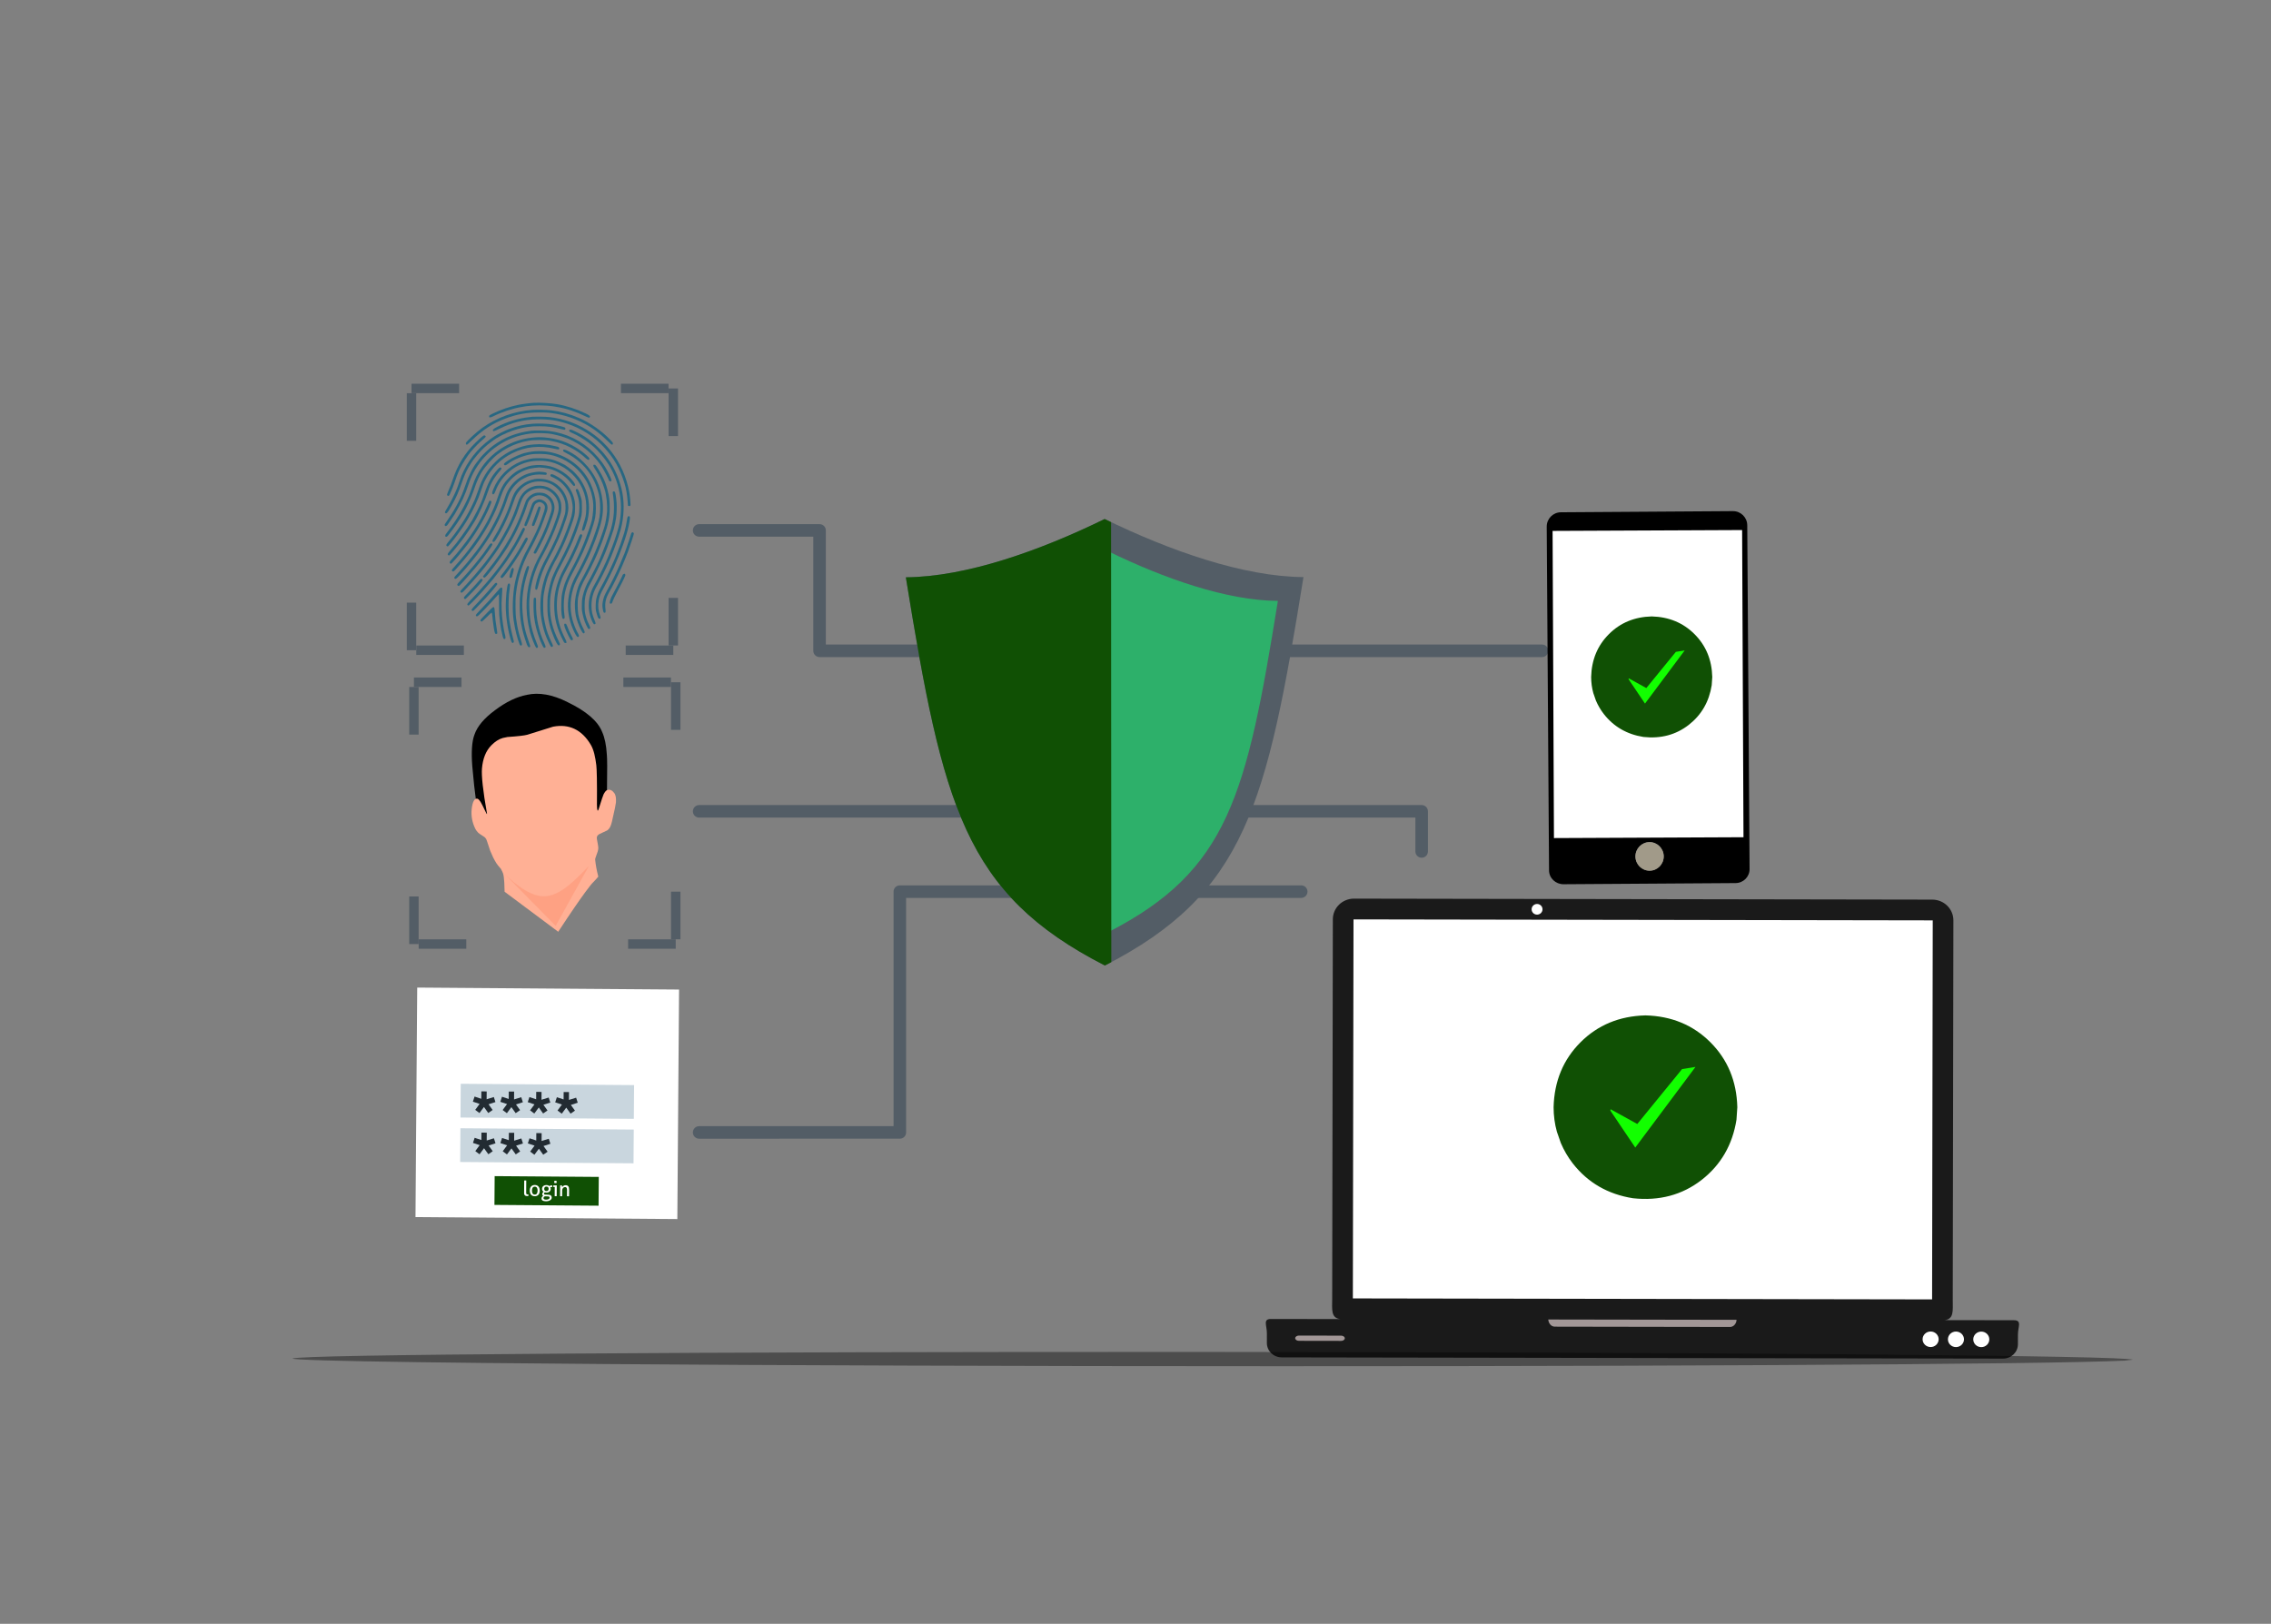 <svg width="337" height="241" viewBox="0 0 337 241" fill="none" xmlns="http://www.w3.org/2000/svg">
<rect x="0" y="0" width="337" height="241" fill="#808080" stroke="none"/>
<g clip-path="url(#clip0_24_89)">
<path d="M283.512 197.064L296.851 197.062C296.851 198.143 296.851 199.224 296.852 200.305C292.405 200.305 287.959 200.306 283.512 200.307C283.512 199.226 283.512 198.145 283.512 197.064Z" fill="white"/>
<path d="M104.676 78.658L103.747 77.789L121.617 77.789C121.863 77.789 122.1 77.887 122.275 78.061C122.449 78.236 122.547 78.472 122.547 78.719V78.72L122.547 96.588L121.617 95.658L145.442 95.658V95.658H228.833C229.346 95.658 229.763 96.074 229.763 96.588C229.763 97.102 229.346 97.519 228.833 97.519H145.442H121.617C121.103 97.519 120.686 97.102 120.686 96.588L120.686 78.719L121.617 79.65L103.747 79.65C103.257 79.65 102.851 79.27 102.819 78.781C102.785 78.269 103.173 77.825 103.686 77.791C104.198 77.757 104.642 78.145 104.676 78.658Z" fill="#535D66"/>
<path d="M104.671 120.288L103.749 119.48L210.964 119.48C211.211 119.48 211.447 119.578 211.622 119.753C211.796 119.927 211.895 120.164 211.895 120.411V126.367C211.895 126.881 211.478 127.298 210.964 127.298C210.45 127.298 210.033 126.881 210.033 126.367V120.411L210.964 121.342L103.749 121.342C103.282 121.342 102.888 120.996 102.826 120.534C102.758 120.025 103.116 119.556 103.626 119.489C104.135 119.421 104.603 119.779 104.671 120.288Z" fill="#535D66"/>
<path d="M104.678 168.072L103.748 167.137L133.529 167.137L132.599 168.068L132.599 132.329C132.599 132.082 132.697 131.846 132.871 131.671C133.046 131.497 133.282 131.399 133.529 131.399H193.093C193.607 131.399 194.023 131.815 194.023 132.329C194.023 132.843 193.607 133.26 193.093 133.26L133.529 133.26L134.46 132.329L134.46 168.068C134.46 168.582 134.043 168.998 133.529 168.998L103.748 168.999C103.5 168.999 103.263 168.9 103.088 168.725C102.914 168.549 102.816 168.311 102.817 168.064V168.064C102.819 167.55 103.238 167.135 103.752 167.137C104.266 167.139 104.681 167.558 104.678 168.072Z" fill="#535D66"/>
<path d="M257.818 122.688L231.586 122.865L231.3 80.344L257.532 80.167L257.818 122.686L257.818 122.688ZM242.689 127.107C242.682 125.938 243.614 124.984 244.772 124.976C245.931 124.968 246.876 125.91 246.884 127.079C246.892 128.248 245.959 129.204 244.801 129.212C243.643 129.218 242.697 128.276 242.689 127.107ZM259.62 128.915L259.623 128.915L259.28 77.958V77.958L259.28 77.948L259.28 77.948C259.266 76.784 258.316 75.849 257.15 75.857C257.142 75.857 257.135 75.858 257.128 75.858V75.857L252.376 75.889L231.623 76.029C230.459 76.037 229.522 76.985 229.524 78.148L229.523 78.148L229.866 129.114L229.869 129.114C229.869 129.137 229.866 129.158 229.867 129.181C229.874 130.321 230.839 131.239 232.021 131.232C232.039 131.231 232.056 131.229 232.073 131.228L232.073 131.231L257.551 131.06C258.702 131.052 259.632 130.121 259.624 128.981C259.624 128.958 259.621 128.936 259.62 128.914L259.62 128.915Z" fill="black"/>
<path d="M258.518 78.667L258.722 124.255L230.596 124.381L230.393 78.793L258.518 78.667Z" fill="white"/>
<path d="M244.771 124.992C245.93 124.984 246.875 125.926 246.883 127.095C246.89 128.264 245.958 129.22 244.8 129.228C243.641 129.234 242.696 128.292 242.688 127.123C242.68 125.954 243.613 125 244.771 124.992Z" fill="#A19A89"/>
<path d="M198.403 135.48L199.358 134.619L244.07 133.824L288.273 134.418C288.239 154.662 289.242 174.388 289.208 194.632C259.047 194.581 228.889 194.53 198.728 194.478C198.762 174.234 198.227 156.203 198.261 135.959L200.559 133.811L198.88 135.219L198.403 135.48Z" fill="white"/>
<path d="M226.987 195.024L263.527 195.086C263.524 196.696 263.521 198.307 263.519 199.917C251.339 199.896 239.159 199.876 226.979 199.855C226.981 198.245 226.984 196.634 226.987 195.024Z" fill="#A29797"/>
<path d="M189.396 196.44L196.852 196.453L204.308 196.466C204.306 197.652 204.304 198.837 204.302 200.024C199.331 200.015 194.361 200.007 189.39 199.998C189.392 198.812 189.394 197.626 189.396 196.44Z" fill="#A29797"/>
<path d="M200.933 133.368C199.191 133.365 197.787 134.735 197.784 136.438L197.688 192.701C197.686 194.322 197.455 195.641 198.93 195.769L188.599 195.752C187.376 195.75 188 196.704 187.998 197.887L187.995 199.311C187.993 200.494 188.976 201.449 190.199 201.451L297.234 201.633C298.457 201.635 299.442 200.684 299.444 199.5L299.447 198.077C299.449 196.893 300.076 195.942 298.853 195.939L288.522 195.922C289.997 195.799 289.771 194.478 289.774 192.858L289.869 136.595C289.872 134.891 288.473 133.517 286.731 133.514L200.931 133.369L200.933 133.368ZM228.091 134.16C228.538 134.161 228.9 134.516 228.899 134.953C228.898 135.39 228.535 135.744 228.088 135.743C227.642 135.743 227.28 135.388 227.281 134.95C227.281 134.513 227.644 134.159 228.091 134.16ZM200.851 136.449L286.805 136.595L286.709 192.847L200.755 192.701L200.851 136.449ZM229.752 195.83L257.698 195.878C257.655 196.473 257.24 196.937 256.731 196.937L230.715 196.893C230.206 196.892 229.793 196.426 229.752 195.83ZM286.493 197.611C287.151 197.613 287.684 198.13 287.683 198.767C287.681 199.404 287.147 199.92 286.489 199.918C285.831 199.917 285.298 199.4 285.299 198.763C285.3 198.126 285.835 197.61 286.493 197.611ZM290.251 197.618C290.909 197.619 291.442 198.136 291.441 198.773C291.44 199.41 290.906 199.926 290.247 199.925C289.589 199.924 289.057 199.406 289.058 198.769C289.059 198.132 289.593 197.617 290.251 197.618ZM294.01 197.624C294.668 197.626 295.201 198.143 295.2 198.78C295.199 199.417 294.665 199.932 294.006 199.931C293.348 199.93 292.815 199.413 292.816 198.776C292.818 198.139 293.352 197.623 294.01 197.624ZM192.752 198.216L199.005 198.227C199.31 198.227 199.556 198.401 199.556 198.617C199.556 198.833 199.309 199.006 199.004 199.006L192.75 198.995C192.445 198.995 192.199 198.82 192.199 198.605C192.2 198.389 192.446 198.216 192.752 198.216Z" fill="#1A1A1A"/>
<path d="M163.92 77.028C154.23 81.766 143.333 85.612 134.422 85.68C139.912 119.523 143.059 132.6 163.954 143.295C184.837 132.577 187.97 119.496 193.426 85.647C184.515 85.588 173.614 81.754 163.92 77.026V77.028Z" fill="#535D66"/>
<path d="M164.482 81.835C156.223 85.874 146.936 89.151 139.342 89.209C144.021 118.05 146.703 129.195 164.51 138.311C182.309 129.176 184.979 118.028 189.629 89.18C182.035 89.13 172.744 85.863 164.482 81.833V81.835Z" fill="#2DB06A"/>
<path d="M163.92 77.028C154.23 81.767 143.333 85.613 134.422 85.68C139.912 119.523 143.059 132.6 163.954 143.295C164.277 143.129 164.596 142.962 164.911 142.795C164.9 121.027 164.889 99.259 164.877 77.491C164.557 77.338 164.237 77.183 163.919 77.028L163.92 77.028Z" fill="#105004"/>
<path d="M79.253 59.782C78.565 59.822 77.41 59.975 76.88 60.092C75.464 60.402 74.399 60.77 73.105 61.386C72.745 61.561 72.615 61.647 72.597 61.719C72.52 62.006 72.714 62.024 73.199 61.782C74.43 61.161 76.085 60.618 77.365 60.411C77.613 60.37 77.927 60.316 78.062 60.294C78.44 60.231 79.451 60.159 80.008 60.159C80.592 60.159 81.671 60.231 81.995 60.289C82.121 60.316 82.431 60.366 82.691 60.406C84.031 60.622 85.478 61.099 86.907 61.8C87.357 62.015 87.41 62.029 87.491 61.948C87.649 61.791 87.505 61.647 86.898 61.355C85.55 60.707 84.049 60.222 82.624 59.979C81.752 59.831 80.067 59.732 79.253 59.782H79.253Z" fill="#286782"/>
<path d="M79.006 60.833C76.345 61.017 73.77 61.943 71.59 63.484C70.718 64.105 69.199 65.502 69.14 65.745C69.105 65.88 69.176 66.001 69.289 66.001C69.329 66.001 69.644 65.723 69.99 65.381C71.563 63.84 73.087 62.846 74.97 62.132C76.727 61.467 78.129 61.215 80.062 61.215C81.154 61.215 81.504 61.242 82.444 61.399C84.453 61.736 86.493 62.572 88.129 63.727C88.821 64.217 89.356 64.666 90.048 65.341C90.588 65.866 90.754 66.006 90.835 65.992C90.911 65.983 90.943 65.947 90.952 65.844C90.965 65.723 90.911 65.646 90.57 65.287C89.334 63.974 87.545 62.725 85.927 62.033C84.475 61.417 83.235 61.075 81.796 60.9C81.113 60.819 79.698 60.783 79.006 60.833Z" fill="#286782"/>
<path d="M79.051 61.843C79.015 61.852 78.772 61.879 78.512 61.91C76.889 62.086 75.222 62.594 73.77 63.353C73.267 63.614 73.091 63.767 73.141 63.897C73.204 64.054 73.325 64.018 74.08 63.645C75.995 62.702 77.667 62.284 79.725 62.239C81.393 62.203 82.71 62.396 84.22 62.899C86.274 63.583 88.22 64.836 89.658 66.409C91.105 67.987 91.999 69.574 92.683 71.776C92.907 72.508 93.06 73.389 93.136 74.383L93.186 75.057L93.312 75.097C93.406 75.133 93.451 75.124 93.51 75.066C93.577 74.999 93.577 74.931 93.528 74.284C93.46 73.448 93.384 72.963 93.204 72.225C92.107 67.718 89.002 64.239 84.647 62.621C84.323 62.504 83.379 62.225 83.096 62.167C81.811 61.902 81.415 61.857 80.197 61.839C79.604 61.834 79.087 61.834 79.051 61.843L79.051 61.843Z" fill="#286782"/>
<path d="M79.073 62.887C77.734 62.995 76.839 63.197 75.455 63.71C74.988 63.88 73.85 64.447 73.406 64.734C71.428 65.993 69.832 67.777 68.826 69.845C68.516 70.483 68.453 70.64 68.187 71.44C68.075 71.773 67.967 72.087 67.945 72.137C67.922 72.186 67.823 72.438 67.725 72.699C67.495 73.283 66.785 74.699 66.448 75.238C66.057 75.867 65.99 76.016 66.044 76.106C66.07 76.146 66.142 76.182 66.201 76.182C66.345 76.182 66.538 75.912 67.032 75.027C67.693 73.845 68.075 72.982 68.525 71.665C68.862 70.672 69.154 70.007 69.558 69.305C69.729 69.004 70.124 68.388 70.25 68.227C70.992 67.26 71.657 66.559 72.399 65.961C72.898 65.557 73.734 64.968 73.81 64.968C73.832 64.968 73.886 64.941 73.922 64.905C74.048 64.797 74.839 64.397 75.343 64.191C76.322 63.791 77.307 63.512 78.151 63.391C78.938 63.278 79.23 63.26 80.053 63.26C81.239 63.256 82.147 63.377 83.311 63.692C83.54 63.755 83.77 63.791 83.819 63.777C83.931 63.741 83.936 63.507 83.823 63.444C83.666 63.359 82.727 63.125 82.017 62.995C81.406 62.878 79.841 62.824 79.073 62.887Z" fill="#286782"/>
<path d="M84.49 63.821C84.386 63.942 84.485 64.068 84.795 64.207C85.42 64.495 85.604 64.585 86.04 64.837C86.526 65.111 87.335 65.654 87.595 65.884C87.685 65.96 87.834 66.086 87.932 66.167C88.683 66.774 89.708 67.965 90.296 68.917C91.079 70.176 91.618 71.533 91.897 72.944C92.22 74.558 92.229 75.924 91.932 77.618C91.807 78.338 91.317 79.929 90.849 81.124C90.557 81.87 90.292 82.54 90.207 82.72C90.157 82.832 90.022 83.142 89.906 83.416C89.559 84.212 88.593 86.131 88.171 86.864C87.209 88.518 87.101 90.54 87.879 92.221C88.036 92.563 88.126 92.671 88.247 92.644C88.422 92.612 88.422 92.495 88.247 92.095C87.892 91.259 87.771 90.707 87.771 89.866C87.771 88.841 88.009 87.96 88.53 87.035C88.836 86.495 89.065 86.064 89.425 85.349C89.807 84.585 90.243 83.677 90.243 83.637C90.243 83.628 90.301 83.493 90.373 83.34C90.58 82.895 90.84 82.257 91.097 81.574C91.227 81.228 91.348 80.904 91.366 80.855C91.541 80.428 91.986 79.061 92.13 78.517C92.575 76.787 92.665 74.922 92.377 73.25C92.063 71.448 91.254 69.506 90.229 68.109C89.595 67.25 89.501 67.138 88.876 66.517C87.721 65.367 86.746 64.684 85.276 63.987C84.759 63.745 84.584 63.709 84.49 63.821Z" fill="#286782"/>
<path d="M78.893 63.919C76.632 64.207 74.857 64.895 73.185 66.135C72.601 66.567 71.792 67.322 71.365 67.829C70.969 68.301 70.34 69.155 70.299 69.277C70.286 69.317 70.246 69.38 70.214 69.416C70.111 69.542 69.576 70.634 69.396 71.092C69.293 71.344 69.122 71.829 69.005 72.171C68.457 73.816 67.657 75.371 66.493 77.07C65.976 77.825 65.962 77.852 65.994 77.951C66.057 78.153 66.277 78.104 66.448 77.847C66.497 77.771 66.74 77.416 66.978 77.065C67.221 76.71 67.454 76.355 67.499 76.279C68.506 74.549 69.01 73.461 69.522 71.91C69.801 71.07 70.165 70.265 70.547 69.64C71.05 68.827 71.459 68.288 72.061 67.667C72.691 67.016 73.189 66.598 73.913 66.121C75.387 65.146 76.848 64.602 78.65 64.355C79.59 64.225 81.185 64.26 81.972 64.431C82.951 64.642 83.297 64.741 84.21 65.074C84.56 65.204 85.32 65.586 85.796 65.879C87.212 66.737 88.363 67.847 89.293 69.258C89.603 69.73 90.376 71.209 90.376 71.33C90.376 71.402 90.569 71.46 90.668 71.42C90.817 71.366 90.754 71.155 90.322 70.256C89.774 69.132 89.064 68.153 88.106 67.191C86.331 65.406 83.989 64.274 81.441 63.955C80.933 63.892 79.284 63.869 78.893 63.919L78.893 63.919Z" fill="#286782"/>
<path d="M78.991 64.949C76.007 65.245 73.261 66.832 71.553 69.259C70.861 70.239 70.497 70.971 70.061 72.27C69.679 73.403 69.423 74.005 68.888 75.057C68.241 76.338 67.126 78.064 66.272 79.115C66.007 79.443 65.989 79.664 66.227 79.664C66.371 79.664 66.434 79.592 67.252 78.473C68.74 76.441 69.755 74.472 70.506 72.189C70.708 71.569 71.157 70.589 71.463 70.099C72.056 69.146 73.068 68.014 73.868 67.407C74.775 66.715 75.863 66.135 76.87 65.802C77.495 65.6 77.472 65.605 78.443 65.416C79.184 65.268 80.919 65.272 81.679 65.42C82.87 65.65 83.791 65.955 84.641 66.405C85.09 66.638 85.787 67.061 85.904 67.169C85.953 67.214 86.074 67.303 86.173 67.371C86.272 67.434 86.537 67.659 86.766 67.87C87.193 68.261 87.36 68.333 87.445 68.166C87.513 68.045 87.454 67.96 87.095 67.627C86.038 66.665 84.74 65.897 83.342 65.425C82.641 65.187 81.715 65.002 80.847 64.922C80.196 64.863 79.773 64.872 78.991 64.948L78.991 64.949Z" fill="#286782"/>
<path d="M79.275 65.957C78.439 66.02 77.868 66.137 77.05 66.415C76.025 66.757 75.212 67.184 74.331 67.84C74.038 68.06 73.948 68.137 73.504 68.564C72.34 69.687 71.513 71.049 71 72.689C70.919 72.941 70.569 73.885 70.47 74.114C70.308 74.483 70.236 74.635 69.966 75.193C69.423 76.317 68.775 77.4 67.971 78.541C67.557 79.13 67.472 79.247 67.355 79.395C67.283 79.481 67.094 79.728 66.928 79.939C66.757 80.15 66.546 80.416 66.456 80.523C66.227 80.802 66.178 80.941 66.281 81.031C66.407 81.148 66.488 81.117 66.672 80.888C66.766 80.771 66.865 80.654 66.892 80.627C67.063 80.433 67.593 79.75 67.814 79.436C67.926 79.278 68.106 79.031 68.218 78.879C68.42 78.613 69 77.75 69.099 77.575C69.126 77.526 69.297 77.243 69.477 76.946C69.814 76.393 70.294 75.476 70.542 74.923C70.861 74.218 70.91 74.101 71.018 73.822C71.081 73.66 71.234 73.238 71.355 72.878C71.688 71.912 71.796 71.642 72.043 71.175C72.96 69.436 74.295 68.128 76.029 67.26C77.967 66.294 80.074 66.069 82.259 66.595C82.857 66.739 82.965 66.734 82.996 66.568C83.019 66.46 82.893 66.33 82.744 66.303C82.677 66.29 82.493 66.245 82.331 66.204C81.787 66.069 81.365 66.002 80.758 65.957C80.097 65.908 79.913 65.907 79.275 65.957Z" fill="#286782"/>
<path d="M83.568 66.811C83.523 66.96 83.595 67.027 84.107 67.288C86.57 68.542 88.242 70.694 88.867 73.418C89.033 74.128 89.105 75.292 89.038 76.065C88.961 76.973 88.795 77.688 88.404 78.811C87.945 80.146 87.896 80.272 87.361 81.553C87.011 82.389 86.044 84.362 85.546 85.261C84.835 86.542 84.503 87.548 84.332 88.946C84.152 90.393 84.408 91.989 85.056 93.445C85.303 94.002 85.555 94.443 85.671 94.515C85.725 94.551 85.77 94.551 85.829 94.515C85.981 94.416 85.963 94.344 85.609 93.701C85.406 93.337 85.105 92.542 84.948 91.957C84.507 90.317 84.606 88.51 85.235 86.838C85.348 86.546 85.847 85.499 85.923 85.395C86.022 85.269 87.015 83.319 87.231 82.834C87.285 82.708 87.388 82.488 87.456 82.339C87.523 82.191 87.635 81.939 87.703 81.777C87.766 81.616 87.847 81.422 87.878 81.35C87.941 81.216 88.067 80.892 88.287 80.317C88.35 80.142 88.422 79.962 88.444 79.912C88.467 79.863 88.593 79.499 88.728 79.103C89.42 77.063 89.591 75.854 89.411 74.299C89.154 72.137 88.238 70.24 86.696 68.694C85.91 67.903 85.213 67.391 84.314 66.946C83.829 66.703 83.613 66.663 83.568 66.811Z" fill="#286782"/>
<path d="M78.938 67.018C78.718 67.049 78.457 67.094 78.354 67.121C78.255 67.148 78.102 67.179 78.017 67.197C77.379 67.319 76.058 67.898 75.365 68.361C74.785 68.752 74.691 68.86 74.835 69.004C74.934 69.103 75.091 69.058 75.352 68.86C76.179 68.236 77.446 67.692 78.615 67.463C79.392 67.31 80.88 67.332 81.658 67.508C82.179 67.62 82.3 67.656 82.75 67.822C84.547 68.474 86.044 69.728 86.997 71.386C87.1 71.57 87.186 71.723 87.186 71.732C87.186 71.741 87.267 71.916 87.361 72.123C87.653 72.748 87.847 73.422 87.995 74.361C88.098 75.036 88.022 76.317 87.82 77.251C87.707 77.759 87.06 79.602 86.57 80.788C86.147 81.831 85.303 83.588 84.826 84.429C84.462 85.076 83.945 86.191 83.77 86.717C83.667 87.022 83.523 87.557 83.446 87.908C83.33 88.474 83.312 88.654 83.289 89.598C83.271 90.429 83.28 90.762 83.338 91.162C83.424 91.746 83.46 91.845 83.613 91.845C83.779 91.845 83.824 91.719 83.77 91.386C83.626 90.442 83.626 89.256 83.77 88.339C83.945 87.229 84.377 86.061 85.078 84.811C85.464 84.114 86.179 82.676 86.512 81.935C87.397 79.939 88.08 78.002 88.318 76.811C88.449 76.146 88.462 74.708 88.341 74.024C88.148 72.964 87.784 71.953 87.267 71.058C85.968 68.824 83.568 67.283 80.93 66.995C80.363 66.932 79.451 66.941 78.938 67.018Z" fill="#286782"/>
<path d="M79.118 68.023C78.642 68.077 77.811 68.288 77.294 68.495C75.447 69.228 73.936 70.751 73.19 72.634C73.015 73.084 72.993 73.241 73.096 73.327C73.235 73.444 73.356 73.318 73.518 72.895C74.309 70.796 76.085 69.174 78.201 68.612C78.835 68.445 79.343 68.383 80.098 68.383C81.213 68.383 82.152 68.603 83.163 69.106C84.804 69.924 86.103 71.43 86.678 73.192C86.939 73.987 87.024 74.671 86.993 75.628C86.966 76.464 86.921 76.689 86.57 77.812C86.426 78.266 86.336 78.626 86.354 78.675C86.372 78.738 86.422 78.765 86.512 78.765C86.665 78.765 86.754 78.617 86.889 78.158C86.934 78.01 86.997 77.812 87.033 77.713C87.253 77.124 87.406 76.185 87.406 75.372C87.41 73.857 86.979 72.441 86.121 71.16C85.86 70.769 85.307 70.144 84.961 69.843C84.714 69.628 83.882 69.012 83.842 69.012C83.829 69.012 83.721 68.954 83.604 68.886C83.348 68.738 82.628 68.423 82.309 68.32C81.644 68.104 81.105 68.019 80.287 68.001C79.842 67.992 79.316 68.001 79.118 68.023Z" fill="#286782"/>
<path d="M88.07 69C87.989 69.076 88.066 69.261 88.389 69.755C88.942 70.609 89.427 71.638 89.679 72.496C89.72 72.645 89.774 72.816 89.796 72.879C89.814 72.942 89.855 73.112 89.882 73.261C90.021 74.011 90.066 74.407 90.088 75.103C90.111 75.746 90.102 75.98 90.016 76.564C89.918 77.292 89.756 78.025 89.616 78.42C89.567 78.551 89.481 78.816 89.419 79.013C89.194 79.728 88.691 81.054 88.331 81.89C87.94 82.793 87.684 83.342 87.288 84.137C87.028 84.654 86.803 85.099 86.78 85.126C86.762 85.148 86.618 85.414 86.466 85.71C86.308 86.007 86.133 86.335 86.079 86.443C85.724 87.108 85.432 88.187 85.333 89.175C85.275 89.796 85.324 90.775 85.454 91.396C85.576 91.984 85.886 92.852 86.169 93.396C86.461 93.957 86.547 94.056 86.681 93.975C86.816 93.89 86.794 93.755 86.565 93.301C86.156 92.492 85.976 91.975 85.81 91.148C85.711 90.641 85.693 89.148 85.783 88.699C85.931 87.975 86.061 87.512 86.263 87.036C86.43 86.641 86.663 86.151 86.794 85.935C87.221 85.211 88.133 83.369 88.565 82.362C88.601 82.276 88.645 82.173 88.663 82.137C88.7 82.065 88.992 81.342 89.27 80.632C89.356 80.407 89.508 79.984 89.612 79.688C90.299 77.683 90.475 76.829 90.475 75.377C90.479 74.263 90.412 73.728 90.151 72.717C89.926 71.849 89.697 71.265 89.266 70.452C89.01 69.962 88.52 69.184 88.38 69.045C88.304 68.969 88.124 68.942 88.07 69Z" fill="#286782"/>
<path d="M78.953 69.084C78.225 69.196 76.966 69.704 76.472 70.082C76.386 70.149 76.234 70.261 76.135 70.334C75.91 70.495 75.303 71.111 75.038 71.439C74.602 71.992 74.216 72.747 73.928 73.619C73.38 75.309 72.566 77.053 71.587 78.639C71.088 79.448 70.975 79.615 70.467 80.329C69.897 81.143 69.843 81.21 69.456 81.704C69.308 81.898 69.137 82.118 69.074 82.199C68.939 82.374 68.611 82.77 68.44 82.967C68.373 83.039 68.225 83.215 68.108 83.349C67.986 83.484 67.757 83.749 67.591 83.934C67.114 84.464 67.052 84.549 67.052 84.648C67.052 84.698 67.092 84.761 67.141 84.788C67.258 84.85 67.375 84.788 67.564 84.572C67.64 84.482 67.735 84.379 67.771 84.338C68.278 83.808 69.784 81.978 70.323 81.237C70.404 81.124 70.539 80.945 70.62 80.832C71.186 80.059 72.013 78.751 72.593 77.709C72.885 77.179 73.703 75.471 73.703 75.385C73.703 75.367 73.744 75.264 73.793 75.156C73.901 74.922 74.103 74.369 74.328 73.686C74.688 72.608 75.155 71.826 75.856 71.124C76.629 70.36 77.555 69.835 78.625 69.556C78.899 69.484 79.757 69.372 80.014 69.372C80.288 69.372 81.133 69.48 81.452 69.556C82.652 69.835 83.973 70.688 84.719 71.664C84.805 71.776 84.935 71.933 85.016 72.014C85.137 72.14 85.173 72.154 85.254 72.113C85.407 72.032 85.366 71.853 85.11 71.506C84.306 70.428 82.998 69.556 81.667 69.21C80.894 69.008 79.784 68.954 78.953 69.084Z" fill="#286782"/>
<path d="M79.589 70.032C78.865 70.149 78.663 70.194 78.362 70.293C77.405 70.603 76.56 71.192 75.908 71.996C75.431 72.594 75.202 73.025 74.928 73.866C74.726 74.486 74.573 74.909 74.443 75.214C74.348 75.443 74.209 75.771 74.025 76.225C73.845 76.657 72.964 78.351 72.596 78.967C72.02 79.92 71.324 80.958 70.753 81.708C69.607 83.205 69.081 83.834 67.575 85.484C67.4 85.672 67.373 85.767 67.463 85.857C67.593 85.987 67.715 85.911 68.186 85.403C68.591 84.971 69.306 84.158 69.751 83.618C69.822 83.533 69.998 83.317 70.141 83.147C70.285 82.971 70.569 82.621 70.766 82.36C72.542 80.041 73.809 77.861 74.78 75.439C74.834 75.304 74.906 75.129 74.937 75.057C74.969 74.98 75.112 74.58 75.252 74.158C75.535 73.322 75.58 73.214 75.93 72.652C76.209 72.198 76.811 71.573 77.252 71.281C77.575 71.066 78.164 70.773 78.51 70.657C79.094 70.459 79.912 70.374 80.546 70.441C80.766 70.463 80.982 70.477 81.027 70.463C81.135 70.436 81.175 70.27 81.094 70.18C80.982 70.059 80.011 69.96 79.589 70.032Z" fill="#286782"/>
<path d="M81.694 70.474C81.653 70.568 81.658 70.6 81.725 70.676C81.77 70.725 81.829 70.766 81.856 70.766C81.945 70.766 82.62 71.13 82.916 71.341C83.698 71.894 84.408 72.847 84.71 73.755C84.853 74.191 84.984 74.927 84.984 75.301C84.984 75.642 84.898 76.245 84.804 76.618C84.593 77.435 83.788 79.548 83.222 80.788C83.006 81.26 82.058 83.139 81.972 83.26C81.77 83.557 81.33 84.474 81.028 85.238C80.862 85.651 80.579 86.622 80.467 87.171C80.296 87.975 80.22 88.649 80.193 89.553C80.143 91.081 80.372 92.555 80.903 94.115C81.078 94.636 81.604 95.782 81.73 95.93C81.815 96.029 81.842 96.038 81.945 95.989C82.098 95.921 82.094 95.836 81.909 95.459C81.779 95.189 81.698 95.018 81.523 94.609C81.393 94.308 81.213 93.809 81.145 93.575C81.1 93.427 81.051 93.256 81.029 93.193C80.952 92.973 80.736 91.908 80.66 91.373C80.579 90.829 80.584 88.838 80.66 88.362C80.912 86.856 81.145 85.966 81.545 85.013C81.712 84.613 82.426 83.175 82.471 83.148C82.521 83.117 83.109 81.966 83.478 81.17C83.972 80.114 84.363 79.161 84.804 77.903C85.253 76.635 85.307 76.384 85.334 75.53C85.348 75.053 85.334 74.676 85.298 74.474C85.127 73.507 84.75 72.671 84.161 71.975C83.626 71.332 83.123 70.932 82.422 70.581C81.918 70.33 81.77 70.307 81.694 70.474Z" fill="#286782"/>
<path d="M79.342 71.098C78.573 71.246 77.935 71.529 77.395 71.96C76.627 72.572 76.263 73.125 75.89 74.226C75.409 75.646 75.135 76.316 74.51 77.574C73.957 78.689 73.822 78.936 73.382 79.646C73.072 80.145 73.004 80.361 73.139 80.41C73.31 80.478 73.409 80.383 73.724 79.862C73.899 79.57 74.056 79.3 74.074 79.264C74.092 79.224 74.191 79.048 74.29 78.877C74.91 77.803 75.764 75.875 76.177 74.612C76.299 74.239 76.474 73.785 76.564 73.601C76.744 73.237 77.117 72.747 77.436 72.446C78.294 71.646 79.548 71.291 80.735 71.506C81.607 71.664 82.267 72.032 82.91 72.724C83.355 73.201 83.638 73.718 83.845 74.428C83.953 74.81 83.953 75.893 83.84 76.27C83.71 76.711 83.377 77.682 83.229 78.068C83.153 78.266 83.072 78.477 83.049 78.54C83.004 78.689 82.753 79.291 82.478 79.933C82.213 80.54 81.382 82.221 81.126 82.662C80.537 83.673 79.935 85.088 79.674 86.068C79.404 87.102 79.368 87.412 79.512 87.502C79.656 87.597 79.741 87.48 79.845 87.03C80.227 85.435 80.627 84.396 81.431 82.922C82.582 80.823 83.404 78.931 84.038 76.945C84.321 76.055 84.389 75.565 84.312 74.9C84.065 72.724 82.348 71.133 80.173 71.057C79.85 71.043 79.539 71.057 79.342 71.098Z" fill="#286782"/>
<path d="M79.274 72.163C78.115 72.455 77.292 73.255 76.879 74.496C76.322 76.145 76.025 76.864 75.315 78.28C75.014 78.882 74.142 80.415 73.809 80.923C73.207 81.849 72.285 83.121 71.593 83.979C70.919 84.82 69.76 86.163 69.229 86.721C68.541 87.444 68.308 87.71 68.308 87.772C68.308 87.835 68.425 87.979 68.47 87.979C68.528 87.979 68.69 87.867 68.798 87.759C69.377 87.161 70.623 85.772 71.382 84.878C72.173 83.943 73.333 82.383 74.047 81.282C74.874 80.015 75.881 78.136 76.42 76.855C76.537 76.581 76.654 76.298 76.69 76.226C76.753 76.078 76.969 75.475 77.229 74.698C77.526 73.826 77.854 73.359 78.452 72.959C79.234 72.437 80.312 72.325 81.13 72.68C81.764 72.959 82.331 73.484 82.614 74.055C82.811 74.451 82.87 74.698 82.901 75.224C82.933 75.776 82.802 76.293 82.259 77.741C82.142 78.046 82.025 78.365 81.989 78.455C81.715 79.201 80.479 81.799 80.146 82.325C79.98 82.581 79.544 83.476 79.328 83.979C78.222 86.604 77.872 89.511 78.331 92.253C78.402 92.689 78.483 93.103 78.51 93.166C78.533 93.233 78.555 93.337 78.555 93.39C78.555 93.647 79.063 95.143 79.373 95.786C79.522 96.101 79.566 96.159 79.656 96.159C79.719 96.159 79.787 96.119 79.814 96.069C79.854 95.993 79.823 95.88 79.656 95.471C79.427 94.914 79.18 94.213 79.072 93.799C78.919 93.229 78.816 92.802 78.78 92.564C78.757 92.429 78.708 92.114 78.668 91.867C78.564 91.206 78.506 89.75 78.555 88.999C78.677 87.152 79.103 85.435 79.868 83.741C80.074 83.278 80.2 83.035 80.645 82.226C81.432 80.801 82.236 79.008 82.766 77.507C83.279 76.046 83.297 75.979 83.297 75.305C83.297 74.716 83.234 74.442 82.987 73.911C82.65 73.197 81.926 72.541 81.162 72.262C80.627 72.064 79.832 72.019 79.274 72.163Z" fill="#286782"/>
<path d="M85.478 72.631C85.433 72.685 85.429 72.734 85.469 72.847C85.496 72.928 85.582 73.171 85.658 73.395C85.892 74.069 85.973 74.568 85.973 75.337C85.973 76.326 85.838 76.914 85.218 78.609C84.881 79.526 84.391 80.744 84.31 80.856C84.296 80.878 84.251 80.973 84.22 81.058C84.139 81.269 83.191 83.175 83.011 83.485C82.777 83.89 82.216 85.018 82.13 85.261C82.085 85.382 82.031 85.503 82.018 85.53C81.914 85.674 81.577 86.852 81.438 87.553C81.249 88.506 81.236 88.667 81.231 89.822C81.231 91.13 81.276 91.517 81.55 92.699C81.82 93.836 82.588 95.643 82.854 95.764C82.953 95.814 82.98 95.805 83.034 95.733C83.069 95.688 83.096 95.62 83.096 95.589C83.096 95.557 82.984 95.31 82.854 95.041C82 93.337 81.613 91.755 81.613 89.921C81.613 88.987 81.658 88.47 81.816 87.665C82.085 86.29 82.49 85.243 83.366 83.665C83.717 83.031 84.4 81.651 84.669 81.036C84.795 80.739 84.944 80.407 84.993 80.294C85.043 80.182 85.155 79.908 85.236 79.688C85.321 79.463 85.406 79.243 85.429 79.193C85.496 79.045 85.685 78.51 85.905 77.845C86.337 76.528 86.355 76.424 86.355 75.283C86.35 74.397 86.346 74.312 86.229 73.89C86.085 73.364 85.856 72.753 85.757 72.64C85.672 72.546 85.555 72.541 85.478 72.631Z" fill="#286782"/>
<path d="M90.955 72.994C90.91 73.052 90.915 73.173 91.005 73.717C91.148 74.612 91.148 75.969 91.009 76.899C90.897 77.623 90.668 78.585 90.51 78.967C90.492 79.016 90.38 79.34 90.263 79.686C89.8 81.052 88.937 83.187 88.587 83.825C88.56 83.87 88.394 84.203 88.218 84.562C87.85 85.299 87.441 86.081 87.292 86.315C87.077 86.666 86.735 87.493 86.591 88.023C86.393 88.742 86.366 88.917 86.344 89.69C86.322 90.365 86.331 90.49 86.438 91.048C86.6 91.875 86.897 92.684 87.238 93.237C87.36 93.43 87.589 93.38 87.589 93.165C87.589 93.106 87.499 92.882 87.391 92.666C87.153 92.194 86.946 91.6 86.838 91.079C86.713 90.495 86.726 89.147 86.861 88.544C87.045 87.722 87.198 87.344 87.877 86.095C88.605 84.742 89.486 82.895 89.863 81.92C89.926 81.753 90.02 81.519 90.07 81.394C90.299 80.836 90.865 79.214 91.068 78.54C91.18 78.158 91.382 77.209 91.427 76.832C91.513 76.162 91.54 75.25 91.499 74.639C91.441 73.843 91.333 73.16 91.247 73.021C91.171 72.904 91.041 72.89 90.955 72.994Z" fill="#286782"/>
<path d="M79.459 73.169C78.978 73.304 78.56 73.587 78.264 73.978C78.057 74.252 78.03 74.315 77.787 75.025C77.661 75.389 77.544 75.726 77.522 75.776C77.504 75.825 77.428 76.018 77.36 76.203C77.243 76.531 77.095 76.877 76.772 77.618C76.578 78.059 75.963 79.295 75.792 79.6C74.596 81.69 73.769 82.904 72.232 84.823C71.926 85.201 71.679 85.519 71.679 85.533C71.679 85.623 71.787 85.731 71.877 85.731C71.989 85.731 72.286 85.421 72.758 84.809C72.893 84.634 73.104 84.365 73.234 84.203C73.774 83.528 75.499 81.016 75.499 80.904C75.499 80.895 75.612 80.701 75.747 80.477C75.882 80.248 75.994 80.054 75.994 80.045C75.994 80.036 76.057 79.919 76.133 79.789C76.47 79.218 77.005 78.108 77.441 77.056C77.828 76.135 77.868 76.032 78.043 75.506C78.331 74.652 78.367 74.553 78.439 74.414C78.533 74.229 78.884 73.888 79.118 73.749C79.895 73.295 80.911 73.488 81.482 74.194C81.868 74.679 81.981 75.322 81.787 75.96C81.603 76.567 81.293 77.429 80.978 78.225C80.839 78.567 80.812 78.634 80.605 79.088C80.542 79.227 80.488 79.358 80.488 79.371C80.488 79.412 79.76 80.868 79.441 81.47C79.302 81.735 79.185 81.982 79.185 82.018C79.185 82.113 79.347 82.194 79.459 82.158C79.509 82.14 79.585 82.054 79.625 81.964C79.666 81.87 79.733 81.749 79.774 81.686C79.85 81.573 80.488 80.306 80.749 79.753C80.996 79.227 81.239 78.661 81.423 78.18C82.309 75.87 82.398 75.461 82.196 74.733C82.043 74.175 81.769 73.798 81.306 73.492C81.14 73.385 80.915 73.263 80.803 73.218C80.52 73.106 79.778 73.079 79.459 73.169Z" fill="#286782"/>
<path d="M79.882 74.122C79.585 74.189 79.302 74.342 79.144 74.522C79.005 74.679 78.924 74.85 78.763 75.34C78.524 76.032 78.273 76.715 78.156 76.989C77.747 77.915 77.729 78.05 77.985 78.081C78.079 78.095 78.115 78.068 78.187 77.924C78.376 77.555 78.848 76.337 79.118 75.528C79.356 74.805 79.441 74.701 79.882 74.54C80.088 74.463 80.407 74.558 80.619 74.764C80.983 75.115 80.956 75.34 80.407 76.854C80.106 77.672 79.954 78.059 79.724 78.562C79.643 78.733 79.54 78.967 79.491 79.079C79.311 79.479 78.52 81.043 78.304 81.416C78.183 81.627 78.016 81.928 77.94 82.09C77.864 82.252 77.738 82.513 77.657 82.674C77.509 82.98 77.109 83.987 76.996 84.337C76.839 84.836 76.533 85.91 76.488 86.158C76.457 86.306 76.407 86.567 76.371 86.742C76.07 88.284 76.003 90.666 76.219 92.059C76.443 93.511 76.754 94.756 77.095 95.605C77.163 95.771 77.189 95.798 77.302 95.798C77.5 95.798 77.509 95.65 77.351 95.16C76.996 94.077 76.785 93.191 76.668 92.338C76.641 92.126 76.596 91.834 76.569 91.686C76.493 91.246 76.47 89.111 76.533 88.45C76.695 86.719 77.104 85.061 77.769 83.43C78.021 82.823 78.425 81.987 78.682 81.551C79.032 80.962 79.787 79.421 80.255 78.337C80.407 77.978 81.019 76.329 81.158 75.883C81.351 75.272 81.239 74.764 80.83 74.423C80.551 74.189 80.142 74.059 79.882 74.122Z" fill="#286782"/>
<path d="M79.913 75.228C79.886 75.259 79.742 75.637 79.589 76.068C79.436 76.5 79.221 77.084 79.108 77.363C78.911 77.871 78.893 78.01 79.037 78.064C79.113 78.095 79.32 77.983 79.32 77.911C79.32 77.884 79.36 77.781 79.41 77.673C79.697 77.048 80.219 75.547 80.219 75.345C80.219 75.183 80.016 75.102 79.913 75.228Z" fill="#286782"/>
<path d="M93.144 76.706C93.108 76.765 93.059 76.994 93.032 77.223C92.973 77.7 92.802 78.486 92.641 79.034C92.501 79.493 92.155 80.54 92.092 80.698C92.065 80.76 91.989 80.963 91.926 81.147C91.782 81.538 91.337 82.702 91.274 82.832C91.252 82.882 91.144 83.124 91.036 83.372C90.708 84.118 90.632 84.284 90.353 84.877C90.034 85.534 89.382 86.796 89.068 87.354C88.816 87.799 88.609 88.342 88.483 88.868C88.389 89.277 88.362 90.37 88.438 90.671C88.686 91.619 88.771 91.812 88.951 91.835C89.144 91.857 89.175 91.704 89.041 91.349C88.775 90.639 88.708 89.902 88.838 89.142C88.951 88.486 89.135 88.037 89.665 87.102C89.886 86.715 90.883 84.702 91.126 84.158C92.187 81.794 92.991 79.497 93.31 77.956C93.495 77.061 93.522 76.679 93.405 76.635C93.279 76.585 93.212 76.607 93.144 76.706Z" fill="#286782"/>
<path d="M77.594 78.384C77.559 78.424 77.365 78.77 77.172 79.162C76.974 79.548 76.741 79.998 76.651 80.15C76.561 80.308 76.489 80.447 76.489 80.456C76.489 80.465 76.394 80.627 76.278 80.82C75.536 82.047 74.803 83.162 74.242 83.908C74.057 84.15 73.873 84.393 73.837 84.447C73.752 84.573 73.109 85.386 72.902 85.638C71.95 86.789 70.862 88.002 69.716 89.193C69.5 89.418 69.343 89.616 69.343 89.665C69.343 89.778 69.424 89.868 69.527 89.868C69.612 89.868 70.408 89.067 71.41 87.98C71.487 87.894 71.86 87.467 72.233 87.036C72.606 86.605 72.92 86.24 72.938 86.227C73.069 86.119 74.705 83.975 75.154 83.323C76.044 82.034 76.898 80.6 77.514 79.373C77.918 78.568 77.932 78.523 77.855 78.411C77.774 78.299 77.689 78.29 77.595 78.384L77.594 78.384Z" fill="#286782"/>
<path d="M93.734 79.07C93.689 79.115 93.658 79.178 93.658 79.205C93.658 79.273 93.195 80.662 92.916 81.439C92.799 81.758 92.687 82.082 92.66 82.158C92.633 82.23 92.597 82.311 92.579 82.338C92.561 82.36 92.53 82.432 92.512 82.495C92.494 82.558 92.269 83.093 92.017 83.686C91.393 85.138 90.88 86.18 89.999 87.799C89.685 88.374 89.55 88.751 89.456 89.268C89.37 89.763 89.37 89.933 89.456 90.432C89.532 90.868 89.573 90.945 89.73 90.945C89.878 90.945 89.896 90.837 89.838 90.297C89.743 89.453 89.901 88.774 90.382 87.92C90.719 87.322 90.826 87.124 91.222 86.338C92.017 84.756 92.525 83.601 93.191 81.866C93.451 81.183 94.062 79.318 94.062 79.214C94.058 79.12 93.95 78.989 93.874 78.99C93.838 78.99 93.775 79.025 93.734 79.07Z" fill="#286782"/>
<path d="M86.071 79.373C86.022 79.436 85.923 79.633 85.855 79.813C85.379 81.09 84.552 82.825 83.613 84.519C83.509 84.703 83.392 84.937 83.348 85.036C83.307 85.135 83.244 85.265 83.213 85.328C83.177 85.391 83.1 85.571 83.037 85.732C82.453 87.252 82.242 88.348 82.242 89.863C82.242 91.773 82.66 93.373 83.64 95.216C83.73 95.382 83.775 95.422 83.891 95.431C84.143 95.458 84.13 95.305 83.829 94.717C83.096 93.279 82.736 91.966 82.651 90.443C82.575 89.013 82.763 87.669 83.235 86.339C83.509 85.57 83.595 85.395 84.458 83.791C84.723 83.301 84.966 82.838 85.001 82.757C85.033 82.676 85.168 82.384 85.298 82.114C85.68 81.31 85.788 81.062 86.062 80.384C86.431 79.481 86.422 79.512 86.363 79.391C86.287 79.242 86.179 79.233 86.071 79.373Z" fill="#286782"/>
<path d="M78.026 79.836C77.977 79.876 77.856 80.065 77.757 80.249C77.514 80.708 76.898 81.782 76.835 81.868C76.804 81.903 76.741 82.007 76.696 82.092C76.409 82.609 75.069 84.533 74.435 85.333C74.274 85.531 74.251 85.647 74.35 85.733C74.507 85.859 74.615 85.764 75.132 85.081C75.689 84.335 75.752 84.254 76.301 83.441C76.822 82.668 77.168 82.11 77.68 81.216C78.386 79.989 78.413 79.917 78.202 79.804C78.134 79.769 78.094 79.773 78.026 79.836Z" fill="#286782"/>
<path d="M72.816 80.657C72.758 80.675 72.623 80.832 72.515 80.998C72.403 81.165 72.214 81.443 72.088 81.619C71.966 81.789 71.787 82.046 71.697 82.18C71.603 82.315 71.463 82.495 71.387 82.585C71.31 82.67 71.149 82.873 71.027 83.034C70.443 83.803 69.005 85.466 68.164 86.342C67.944 86.576 67.859 86.697 67.859 86.783C67.859 86.918 68.011 87.003 68.137 86.94C68.322 86.841 70.582 84.27 71.274 83.371C71.387 83.223 71.558 83.003 71.656 82.881C71.854 82.63 72.119 82.27 72.331 81.965C72.407 81.857 72.6 81.574 72.766 81.335C72.937 81.097 73.072 80.854 73.072 80.8C73.072 80.675 72.946 80.607 72.816 80.657Z" fill="#286782"/>
<path d="M78.247 84.055C78.13 84.154 77.861 84.936 77.618 85.889C77.267 87.246 77.124 88.374 77.119 89.754C77.119 91.867 77.407 93.485 78.175 95.615C78.319 96.015 78.508 96.168 78.652 95.997C78.701 95.934 78.683 95.853 78.539 95.449C77.91 93.696 77.672 92.604 77.546 90.878C77.398 88.882 77.645 86.968 78.315 84.918C78.521 84.28 78.548 84.123 78.459 84.033C78.387 83.961 78.36 83.965 78.247 84.055Z" fill="#286782"/>
<path d="M75.958 84.36C75.904 84.427 75.854 84.513 75.841 84.553C75.688 85.075 75.585 85.533 75.598 85.632C75.607 85.722 75.638 85.758 75.724 85.767C75.881 85.78 75.949 85.726 75.994 85.547C76.012 85.461 76.075 85.232 76.133 85.034C76.268 84.567 76.268 84.391 76.146 84.306C76.056 84.248 76.038 84.252 75.958 84.36Z" fill="#286782"/>
<path d="M92.498 85.219C92.445 85.255 92.4 85.309 92.4 85.331C92.4 85.421 91.361 87.462 90.885 88.307C90.647 88.725 90.445 89.327 90.485 89.489C90.512 89.583 90.539 89.601 90.656 89.588C90.791 89.574 90.804 89.556 90.943 89.17C91.02 88.945 91.253 88.46 91.456 88.091C91.968 87.161 92.755 85.574 92.791 85.417C92.817 85.277 92.75 85.147 92.651 85.147C92.624 85.147 92.552 85.179 92.498 85.219Z" fill="#286782"/>
<path d="M73.478 86.554C73.442 86.585 73.114 86.949 72.755 87.372C72 88.248 71.613 88.675 70.66 89.682C69.968 90.405 69.887 90.536 70.058 90.63C70.229 90.72 70.166 90.769 71.254 89.623C71.649 89.201 72.022 88.805 72.085 88.742C72.795 87.992 73.793 86.792 73.793 86.688C73.793 86.518 73.618 86.441 73.478 86.554Z" fill="#286782"/>
<path d="M75.401 86.662C75.239 86.85 75.05 88.59 75.05 89.907C75.05 91.448 75.329 93.381 75.765 94.855C75.891 95.269 75.981 95.439 76.084 95.439C76.102 95.439 76.151 95.399 76.196 95.349C76.286 95.25 76.295 95.295 76.048 94.361C75.886 93.736 75.734 92.981 75.59 92.1C75.5 91.529 75.446 90.257 75.473 89.327C75.5 88.423 75.531 88.077 75.653 87.214C75.702 86.85 75.702 86.774 75.648 86.684C75.576 86.563 75.491 86.558 75.401 86.662Z" fill="#286782"/>
<path d="M74.179 87.314C73.325 88.33 72.282 89.481 71.199 90.595C70.871 90.937 70.602 91.243 70.602 91.274C70.602 91.306 70.629 91.369 70.66 91.418C70.799 91.602 70.907 91.503 72.916 89.373C73.065 89.211 73.37 88.874 73.586 88.622C73.806 88.371 74.004 88.173 74.022 88.186C74.044 88.2 74.062 88.829 74.058 89.589C74.058 90.348 74.067 91.121 74.085 91.306C74.139 91.966 74.291 93.108 74.377 93.485C74.611 94.541 74.66 94.721 74.737 94.789C74.79 94.838 74.853 94.852 74.912 94.834C75.06 94.789 75.051 94.596 74.862 93.89C74.835 93.791 74.799 93.607 74.781 93.485C74.759 93.359 74.701 93 74.651 92.676C74.44 91.391 74.368 89.692 74.476 88.577C74.507 88.263 74.534 87.831 74.534 87.62V87.238L74.399 87.225C74.305 87.216 74.238 87.243 74.179 87.314Z" fill="#286782"/>
<path d="M79.226 88.771C79.137 88.879 79.15 90.753 79.249 91.508C79.415 92.776 79.626 93.612 80.152 95.036C80.269 95.36 80.611 96.048 80.683 96.106C80.723 96.142 80.795 96.156 80.844 96.138C81.015 96.084 80.997 95.935 80.781 95.468C79.95 93.693 79.519 91.625 79.55 89.621C79.555 89.225 79.546 88.856 79.528 88.798C79.487 88.681 79.316 88.663 79.226 88.771Z" fill="#286782"/>
<path d="M72.497 90.73C72.16 91.08 71.755 91.494 71.602 91.651C71.283 91.984 71.225 92.1 71.346 92.19C71.391 92.222 71.459 92.249 71.499 92.249C71.54 92.249 71.872 91.943 72.241 91.575C72.605 91.201 72.928 90.905 72.955 90.914C72.982 90.923 73.018 91.071 73.041 91.242C73.059 91.413 73.104 91.826 73.139 92.159C73.18 92.492 73.238 92.959 73.279 93.193C73.409 93.993 73.468 94.127 73.679 94.074C73.8 94.042 73.805 94.038 73.773 93.763C73.76 93.611 73.728 93.381 73.701 93.26C73.661 93.049 73.629 92.833 73.522 92.024C73.495 91.84 73.454 91.359 73.432 90.954C73.373 89.858 73.346 89.853 72.497 90.73Z" fill="#286782"/>
<path d="M83.755 92.594C83.638 92.707 83.832 93.295 84.308 94.257C84.605 94.855 84.69 94.994 84.784 95.017C84.933 95.053 85.04 94.958 85.014 94.814C85 94.751 84.91 94.554 84.816 94.383C84.591 93.974 84.339 93.412 84.214 93.053C84.16 92.895 84.083 92.72 84.047 92.662C83.984 92.567 83.818 92.527 83.755 92.594Z" fill="#286782"/>
<path d="M71.611 64.752C71.274 65.022 71.072 65.206 70.559 65.705C68.995 67.237 67.917 68.981 67.189 71.161C66.977 71.79 66.834 72.163 66.51 72.923C66.429 73.107 66.357 73.305 66.344 73.364C66.312 73.489 66.402 73.597 66.532 73.597C66.618 73.597 66.663 73.543 66.757 73.337C67.063 72.685 67.243 72.24 67.467 71.575C67.93 70.213 68.106 69.804 68.604 68.918C68.888 68.419 69.076 68.127 69.521 67.485C69.872 66.986 70.748 66.028 71.306 65.547C72.137 64.824 72.146 64.81 72.011 64.68C71.908 64.577 71.814 64.595 71.611 64.752Z" fill="#286782"/>
<path d="M73.824 69.696C73.433 70.132 73.033 70.671 72.822 71.058C72.458 71.71 72.224 72.253 71.864 73.305C71.64 73.966 71.595 74.087 71.357 74.653C71.091 75.278 70.426 76.591 70.098 77.148C69.851 77.561 69.824 77.606 69.366 78.316C69.015 78.86 67.986 80.289 67.685 80.653C67.572 80.788 67.442 80.937 67.401 80.99C67.361 81.04 67.141 81.301 66.916 81.575C66.413 82.177 66.377 82.24 66.489 82.361C66.593 82.478 66.61 82.474 66.777 82.334C66.979 82.168 68.566 80.213 68.817 79.822C68.88 79.723 69.06 79.471 69.208 79.265C69.446 78.941 69.856 78.307 70.386 77.458C71.073 76.348 71.887 74.523 72.489 72.743C72.849 71.687 73.428 70.721 74.264 69.799C74.471 69.57 74.471 69.404 74.26 69.382C74.139 69.368 74.085 69.408 73.824 69.696Z" fill="#286782"/>
<path d="M72.605 74.352C72.596 74.37 72.452 74.689 72.295 75.058C71.243 77.48 69.782 79.768 67.751 82.181C67.427 82.563 67.076 82.968 66.973 83.08C66.726 83.35 66.668 83.498 66.775 83.593C66.82 83.633 66.883 83.665 66.924 83.665C67.009 83.665 67.962 82.599 68.51 81.889C68.587 81.795 68.74 81.602 68.852 81.467C70.344 79.642 71.832 77.188 72.708 75.102C72.951 74.532 72.969 74.455 72.883 74.37C72.825 74.311 72.641 74.298 72.605 74.352Z" fill="#286782"/>
<path d="M71.203 86.054C70.871 86.459 70.039 87.367 69.406 88.027C68.808 88.648 68.776 88.697 68.884 88.832C68.943 88.904 68.992 88.926 69.059 88.904C69.194 88.859 71.203 86.728 71.491 86.315C71.621 86.135 71.635 86.086 71.594 86.005C71.518 85.865 71.347 85.883 71.203 86.054Z" fill="#286782"/>
<path d="M78.182 103.123C76.658 103.416 75.083 104.176 73.459 105.403C71.845 106.589 70.827 107.799 70.405 109.033C70.029 110.021 69.921 111.567 70.079 113.67C70.44 117.815 70.847 120.73 71.301 122.416L87.03 122.9C89.028 122.036 90.05 121.148 90.096 120.236C90.133 120.019 90.15 119.744 90.148 119.412L90.073 117.057C90.12 114.258 90.112 112.569 90.05 111.99C89.965 110.585 89.734 109.466 89.356 108.632C88.719 107.021 87.004 105.543 84.209 104.198C81.987 103.08 79.979 102.722 78.185 103.123L78.182 103.123Z" fill="black"/>
<path d="M82.056 107.854L78.255 109.043C77.838 109.162 76.853 109.275 75.3 109.382L74.604 109.528C74.029 109.693 73.469 110.051 72.924 110.6C72.092 111.438 71.648 112.593 71.52 114.059C71.429 115.095 71.66 117.332 72.271 120.779C72.283 120.847 72.225 120.818 72.153 120.668C71.712 119.75 71.438 119.197 71.315 119.009C71.155 118.764 71.013 118.583 70.844 118.539C70.429 118.432 70.106 118.973 69.992 120.116C69.891 121.123 70.088 122.067 70.497 122.928C70.635 123.22 70.808 123.43 70.971 123.597C71.051 123.68 71.348 123.876 71.865 124.207C71.99 124.287 72.059 124.394 72.106 124.482C72.118 124.382 72.327 124.969 72.734 126.244L73.185 127.262C73.349 127.593 73.516 127.875 73.665 128.121C73.744 128.251 73.96 128.535 74.336 128.958L74.515 129.312C74.709 129.694 74.842 130.084 74.878 132.344L82.837 138.286C86.785 132.26 87.827 131.149 87.827 131.149C88.294 130.652 88.624 130.314 88.782 130.104C88.547 129.191 88.393 128.351 88.318 127.585C88.275 127.555 88.411 127.152 88.698 126.366C88.749 126.227 88.756 126.077 88.779 125.928C88.802 125.774 88.728 125.311 88.576 124.524C88.542 124.353 88.576 124.224 88.603 124.138C88.638 124.027 88.734 123.914 88.913 123.803L90.118 123.236C90.257 123.148 90.392 123.001 90.512 122.788C90.635 122.568 90.726 122.286 90.805 121.951C91.222 120.197 91.394 119.243 91.403 119.085C91.437 118.478 91.387 118.013 91.149 117.693C90.834 117.271 90.476 117.119 90.097 117.257C89.904 117.328 89.748 117.557 89.567 117.89C89.498 118.017 89.257 118.738 88.841 120.069C88.77 120.296 88.698 120.354 88.665 120.266C88.623 120.152 88.579 119.88 88.582 119.447C88.611 116.072 88.559 114.117 88.489 113.565C88.334 112.344 88.127 111.307 87.664 110.526C86.329 108.276 84.433 107.405 82.082 107.847L82.056 107.854Z" fill="#FFB095"/>
<path d="M74.443 129.264L82.457 137.417L87.386 128.522C85.799 130.193 84.569 131.312 83.711 131.899C82.704 132.587 81.776 132.962 80.913 133.012C79.159 133.113 77.007 131.871 74.455 129.276L74.443 129.264Z" fill="#FA5422" fill-opacity="0.153"/>
<path d="M85.649 152.616C86.878 152.625 87.886 151.632 87.895 150.403C87.904 149.173 86.912 148.166 85.682 148.156C84.453 148.147 83.445 149.14 83.436 150.369C83.427 151.599 84.419 152.607 85.649 152.616Z" fill="#71CFEB"/>
<path d="M87.122 152.424C86.682 152.766 86.128 152.968 85.529 152.963C84.944 152.959 84.406 152.759 83.976 152.426C82.562 152.643 81.475 153.86 81.464 155.336C81.451 156.975 82.788 155.92 84.427 155.932L86.821 155.95C88.46 155.962 89.78 157.038 89.793 155.399C89.804 153.853 88.631 152.574 87.122 152.424Z" fill="#71CFEB"/>
<path d="M61.912 146.568L81.34 146.714L100.768 146.861C100.683 158.216 100.597 169.571 100.512 180.926L61.656 180.633C61.741 169.278 61.827 157.923 61.912 146.568" fill="white"/>
<path d="M68.371 160.848L81.232 160.945L94.094 161.042C94.081 162.711 94.069 164.38 94.056 166.05C85.482 165.985 76.907 165.921 68.333 165.856C68.345 164.187 68.358 162.517 68.371 160.848" fill="#C9D6DE"/>
<path d="M71.429 161.976L71.421 163.075L70.421 162.744L70.173 163.502L71.172 163.833L70.519 164.717L71.146 165.19L71.816 164.29L72.455 165.184L73.105 164.736L72.498 163.891L73.518 163.56L73.281 162.814L72.212 163.146L72.221 161.982L71.429 161.976Z" fill="#222B32"/>
<path d="M75.499 162L75.491 163.099L74.491 162.768L74.243 163.526L75.243 163.857L74.59 164.741L75.216 165.214L75.886 164.314L76.526 165.208L77.176 164.76L76.568 163.915L77.589 163.584L77.352 162.838L76.282 163.17L76.291 162.006L75.499 162Z" fill="#222B32"/>
<path d="M79.57 162.048L79.561 163.147L78.562 162.816L78.314 163.574L79.313 163.905L78.66 164.789L79.287 165.263L79.956 164.362L80.596 165.256L81.246 164.808L80.638 163.964L81.659 163.632L81.422 162.886L80.353 163.218L80.362 162.054L79.57 162.048Z" fill="#222B32"/>
<path d="M83.642 162.072L83.634 163.171L82.635 162.84L82.386 163.598L83.386 163.929L82.733 164.813L83.36 165.286L84.029 164.386L84.669 165.28L85.319 164.832L84.711 163.988L85.732 163.656L85.495 162.91L84.426 163.242L84.434 162.078L83.642 162.072Z" fill="#222B32"/>
<path d="M68.323 167.448L94.046 167.642L94.009 172.65L68.285 172.456L68.323 167.448Z" fill="#C9D6DE"/>
<path d="M71.441 168.096L71.432 169.195L70.433 168.864L70.185 169.622L71.184 169.953L70.531 170.837L71.158 171.31L71.827 170.41L72.467 171.304L73.117 170.856L72.509 170.011L73.53 169.68L73.293 168.934L72.224 169.266L72.233 168.102L71.441 168.096Z" fill="#222B32"/>
<path d="M75.511 168.12L75.503 169.219L74.503 168.888L74.255 169.646L75.255 169.977L74.602 170.861L75.228 171.334L75.898 170.434L76.538 171.328L77.188 170.88L76.58 170.035L77.601 169.703L77.364 168.958L76.294 169.29L76.303 168.126L75.511 168.12Z" fill="#222B32"/>
<path d="M79.584 168.168L79.576 169.267L78.576 168.936L78.328 169.694L79.328 170.025L78.674 170.909L79.301 171.382L79.971 170.482L80.611 171.376L81.261 170.928L80.653 170.083L81.674 169.752L81.437 169.006L80.368 169.338L80.376 168.174L79.584 168.168Z" fill="#222B32"/>
<path d="M73.404 174.552L81.13 174.61L88.855 174.669C88.845 176.093 88.834 177.517 88.823 178.94C83.673 178.902 78.522 178.863 73.372 178.824C73.383 177.4 73.393 175.976 73.404 174.552Z" fill="#105004"/>
<path d="M82.426 175.248C82.403 175.248 82.376 175.249 82.345 175.251C82.314 175.252 82.285 175.255 82.258 175.259C82.254 175.282 82.25 175.308 82.248 175.337C82.248 175.366 82.248 175.392 82.247 175.414C82.247 175.437 82.248 175.463 82.25 175.492C82.25 175.521 82.251 175.548 82.255 175.573C82.282 175.578 82.311 175.581 82.342 175.583C82.374 175.585 82.401 175.587 82.426 175.587C82.449 175.587 82.476 175.586 82.507 175.584C82.536 175.583 82.563 175.58 82.588 175.576C82.592 175.551 82.596 175.524 82.598 175.495C82.598 175.466 82.598 175.44 82.599 175.417C82.599 175.394 82.598 175.369 82.596 175.34C82.596 175.31 82.594 175.285 82.59 175.262C82.566 175.257 82.538 175.254 82.507 175.252C82.475 175.249 82.448 175.248 82.426 175.248ZM81.086 176.102C81.198 176.103 81.28 176.136 81.334 176.2C81.387 176.263 81.413 176.344 81.413 176.443C81.412 176.541 81.385 176.62 81.33 176.682C81.276 176.744 81.193 176.774 81.081 176.774C80.969 176.773 80.886 176.741 80.833 176.678C80.781 176.616 80.756 176.536 80.757 176.439C80.758 176.339 80.785 176.257 80.84 176.194C80.892 176.132 80.974 176.101 81.086 176.102ZM79.361 176.117C79.503 176.118 79.609 176.171 79.676 176.275C79.744 176.377 79.777 176.52 79.776 176.705C79.774 176.889 79.739 177.033 79.67 177.136C79.601 177.239 79.495 177.29 79.352 177.289C79.209 177.288 79.103 177.235 79.036 177.131C78.97 177.027 78.938 176.883 78.939 176.698C78.941 176.514 78.976 176.37 79.045 176.267C79.112 176.166 79.218 176.116 79.361 176.117ZM82.119 175.923C82.115 175.94 82.112 175.96 82.109 175.982C82.107 176.003 82.106 176.024 82.106 176.045C82.106 176.065 82.107 176.087 82.109 176.11C82.11 176.131 82.113 176.149 82.118 176.166L82.319 176.167L82.309 177.52C82.332 177.524 82.358 177.527 82.387 177.53C82.414 177.532 82.438 177.533 82.458 177.533C82.481 177.533 82.507 177.533 82.536 177.531C82.563 177.529 82.588 177.526 82.611 177.522L82.623 175.927L82.119 175.923ZM83.922 175.9C83.858 175.899 83.799 175.908 83.745 175.926C83.691 175.942 83.643 175.965 83.602 175.994C83.56 176.02 83.522 176.051 83.489 176.086C83.457 176.121 83.431 176.156 83.41 176.191C83.411 176.156 83.408 176.111 83.402 176.057C83.396 176.006 83.39 175.964 83.384 175.933C83.362 175.929 83.34 175.925 83.319 175.923C83.3 175.921 83.28 175.92 83.257 175.92C83.234 175.919 83.211 175.92 83.189 175.922C83.168 175.924 83.146 175.927 83.123 175.931L83.111 177.526C83.134 177.53 83.16 177.533 83.189 177.536C83.218 177.538 83.244 177.539 83.267 177.539C83.289 177.539 83.315 177.539 83.344 177.537C83.371 177.535 83.396 177.532 83.419 177.528L83.425 176.72C83.426 176.622 83.439 176.538 83.464 176.468C83.488 176.4 83.519 176.344 83.559 176.301C83.599 176.258 83.644 176.226 83.696 176.206C83.748 176.185 83.803 176.175 83.861 176.176C83.961 176.177 84.033 176.213 84.078 176.283C84.123 176.352 84.145 176.46 84.144 176.607L84.137 177.533C84.16 177.538 84.186 177.541 84.215 177.543C84.242 177.546 84.266 177.547 84.289 177.547C84.312 177.547 84.338 177.546 84.367 177.544C84.396 177.542 84.422 177.54 84.445 177.536L84.452 176.525C84.454 176.32 84.412 176.165 84.325 176.058C84.239 175.954 84.105 175.901 83.922 175.9ZM77.941 175.196C77.918 175.195 77.892 175.196 77.863 175.198C77.836 175.2 77.811 175.203 77.788 175.207L77.774 177.072C77.774 177.155 77.784 177.224 77.807 177.281C77.829 177.337 77.86 177.381 77.899 177.415C77.938 177.448 77.984 177.473 78.035 177.487C78.087 177.502 78.143 177.51 78.203 177.51C78.238 177.511 78.277 177.509 78.318 177.505C78.359 177.503 78.395 177.497 78.424 177.487C78.424 177.402 78.416 177.323 78.398 177.251C78.381 177.255 78.36 177.258 78.335 177.26C78.313 177.261 78.292 177.262 78.273 177.262C78.246 177.262 78.22 177.259 78.196 177.252C78.173 177.248 78.152 177.237 78.134 177.218C78.117 177.201 78.104 177.176 78.094 177.143C78.084 177.11 78.079 177.064 78.079 177.006L78.093 175.209C78.07 175.205 78.044 175.201 78.015 175.199C77.988 175.197 77.963 175.196 77.941 175.196ZM79.362 175.865C79.238 175.864 79.129 175.885 79.035 175.928C78.942 175.971 78.864 176.029 78.801 176.104C78.738 176.178 78.691 176.265 78.659 176.367C78.629 176.468 78.614 176.578 78.613 176.696C78.612 176.814 78.627 176.924 78.657 177.026C78.686 177.127 78.731 177.216 78.792 177.291C78.854 177.366 78.931 177.426 79.024 177.47C79.117 177.512 79.225 177.534 79.35 177.535C79.474 177.536 79.583 177.515 79.677 177.472C79.77 177.431 79.848 177.374 79.911 177.299C79.974 177.225 80.021 177.137 80.053 177.036C80.083 176.935 80.098 176.825 80.099 176.707C80.1 176.589 80.085 176.479 80.055 176.377C80.027 176.275 79.982 176.187 79.92 176.112C79.859 176.037 79.781 175.977 79.688 175.933C79.595 175.889 79.487 175.866 79.362 175.865ZM80.921 177.549C80.925 177.549 80.928 177.55 80.932 177.55L81.286 177.559C81.392 177.561 81.464 177.58 81.504 177.613C81.543 177.646 81.562 177.694 81.561 177.757C81.561 177.839 81.514 177.908 81.42 177.964C81.326 178.017 81.197 178.043 81.031 178.042C80.975 178.041 80.923 178.037 80.876 178.028C80.83 178.021 80.79 178.009 80.755 177.99C80.722 177.973 80.696 177.95 80.677 177.921C80.659 177.892 80.65 177.854 80.65 177.809C80.651 177.736 80.675 177.674 80.723 177.623C80.767 177.573 80.833 177.549 80.921 177.549ZM81.088 175.878C80.984 175.877 80.892 175.891 80.811 175.92C80.73 175.948 80.661 175.988 80.605 176.039C80.55 176.089 80.508 176.148 80.479 176.216C80.449 176.284 80.434 176.357 80.434 176.436C80.433 176.531 80.453 176.618 80.494 176.695C80.535 176.77 80.589 176.831 80.657 176.879C80.599 176.922 80.552 176.972 80.516 177.027C80.483 177.083 80.466 177.149 80.465 177.226C80.465 177.286 80.479 177.337 80.507 177.379C80.534 177.418 80.568 177.451 80.609 177.479C80.536 177.518 80.477 177.571 80.431 177.639C80.385 177.705 80.361 177.781 80.361 177.866C80.36 178.009 80.415 178.114 80.526 178.181C80.638 178.248 80.8 178.282 81.013 178.284C81.136 178.285 81.25 178.272 81.356 178.246C81.46 178.222 81.55 178.185 81.627 178.136C81.704 178.089 81.764 178.031 81.809 177.963C81.853 177.897 81.875 177.822 81.876 177.737C81.876 177.606 81.836 177.504 81.754 177.428C81.671 177.353 81.538 177.313 81.353 177.307L80.94 177.298C80.847 177.295 80.787 177.279 80.76 177.25C80.733 177.223 80.72 177.19 80.721 177.153C80.721 177.114 80.736 177.077 80.765 177.042C80.792 177.009 80.82 176.984 80.849 176.968C80.918 176.987 80.994 176.997 81.079 176.997C81.172 176.998 81.258 176.985 81.337 176.959C81.416 176.935 81.485 176.898 81.543 176.849C81.6 176.801 81.644 176.744 81.675 176.675C81.707 176.607 81.723 176.531 81.724 176.446C81.724 176.392 81.718 176.344 81.706 176.303C81.694 176.261 81.677 176.223 81.654 176.187L81.934 176.189C81.938 176.164 81.942 176.14 81.944 176.115C81.946 176.09 81.947 176.066 81.947 176.043C81.948 175.996 81.944 175.952 81.936 175.913C81.851 175.912 81.773 175.923 81.703 175.945C81.632 175.965 81.576 175.992 81.534 176.025C81.481 175.983 81.415 175.948 81.339 175.921C81.265 175.893 81.181 175.879 81.088 175.878Z" fill="white"/>
<path d="M92.143 56.952L99.207 56.952L99.207 58.35L92.143 58.35L92.143 56.952Z" fill="#535D66"/>
<path d="M100.613 57.653L100.613 64.716L99.215 64.716L99.215 57.653L100.613 57.653Z" fill="#535D66"/>
<path d="M100.613 88.733L100.613 95.796L99.215 95.796L99.215 88.733H100.613Z" fill="#535D66"/>
<path d="M99.915 97.2H92.851V95.802H99.915V97.2Z" fill="#535D66"/>
<path d="M68.834 97.2L61.771 97.2L61.771 95.802L68.834 95.802L68.834 97.2Z" fill="#535D66"/>
<path d="M60.365 96.502L60.365 89.438L61.763 89.438L61.763 96.502L60.365 96.502Z" fill="#535D66"/>
<path d="M60.365 65.422L60.365 58.358L61.763 58.358L61.763 65.421L60.365 65.422Z" fill="#535D66"/>
<path d="M61.065 56.952L68.128 56.952L68.128 58.35L61.065 58.35L61.065 56.952Z" fill="#535D66"/>
<path d="M92.503 100.555L99.567 100.556V101.954L92.503 101.954V100.555Z" fill="#535D66"/>
<path d="M100.973 101.256L100.973 108.32L99.575 108.32L99.575 101.256H100.973Z" fill="#535D66"/>
<path d="M100.973 132.336L100.973 139.4L99.575 139.4L99.575 132.336L100.973 132.336Z" fill="#535D66"/>
<path d="M100.272 140.808H93.209V139.41L100.272 139.41V140.808Z" fill="#535D66"/>
<path d="M69.192 140.808L62.129 140.808V139.41L69.192 139.41V140.808Z" fill="#535D66"/>
<path d="M60.724 140.112V140.112L60.724 133.048L62.123 133.049L62.123 140.112L60.724 140.112Z" fill="#535D66"/>
<path d="M60.725 109.025L60.725 101.961L62.123 101.961L62.123 109.025L60.725 109.025Z" fill="#535D66"/>
<path d="M61.424 100.555L68.487 100.555V101.954L61.424 101.953V100.555Z" fill="#535D66"/>
<path d="M257.806 164.328L257.681 166.178C257.091 169.904 255.366 172.885 252.504 175.119C249.622 177.352 246.229 178.257 242.324 177.835C238.597 177.245 235.617 175.52 233.383 172.658C232.667 171.733 232.077 170.725 231.613 169.634L231.029 167.952C230.708 166.794 230.546 165.586 230.542 164.328C230.64 160.466 231.971 157.253 234.535 154.689C237.099 152.125 240.312 150.794 244.174 150.697C248.036 150.794 251.249 152.125 253.813 154.689C256.377 157.253 257.708 160.467 257.806 164.328" fill="#105004"/>
<path d="M238.97 164.832L238.996 164.622L242.96 166.815L249.607 158.665L251.599 158.345L242.661 170.311L238.97 164.832Z" fill="#12FF00"/>
<path d="M254.088 100.471L254.006 101.691C253.617 104.147 252.479 106.112 250.593 107.585C248.693 109.057 246.456 109.654 243.882 109.375C241.426 108.987 239.461 107.849 237.988 105.962C237.516 105.352 237.127 104.688 236.821 103.969L236.436 102.86C236.225 102.097 236.118 101.301 236.115 100.471C236.179 97.925 237.057 95.807 238.747 94.117C240.438 92.426 242.556 91.549 245.102 91.485C247.648 91.549 249.766 92.426 251.456 94.117C253.147 95.807 254.024 97.925 254.088 100.471Z" fill="#105004"/>
<path d="M241.673 100.81L241.69 100.671L244.302 102.116L248.685 96.744L249.997 96.533L244.106 104.421L241.673 100.81Z" fill="#12FF00"/>
<path d="M316.512 201.792L315.265 201.935C309.357 202.22 292.068 202.44 263.399 202.595C234.532 202.75 200.539 202.799 161.42 202.741C124.086 202.671 94.228 202.518 71.845 202.282C64.673 202.206 58.766 202.124 54.123 202.036L48.269 201.902C45.053 201.81 43.428 201.715 43.391 201.617C44.368 201.318 57.701 201.077 83.39 200.895C109.079 200.712 141.267 200.629 179.954 200.647C218.64 200.679 250.828 200.803 276.518 201.018C302.207 201.234 315.54 201.492 316.516 201.792" fill="black" fill-opacity="0.4"/>
</g>
<defs>
<clipPath id="clip0_24_89">
<rect width="336.96" height="240.96" fill="white"/>
</clipPath>
</defs>
</svg>
